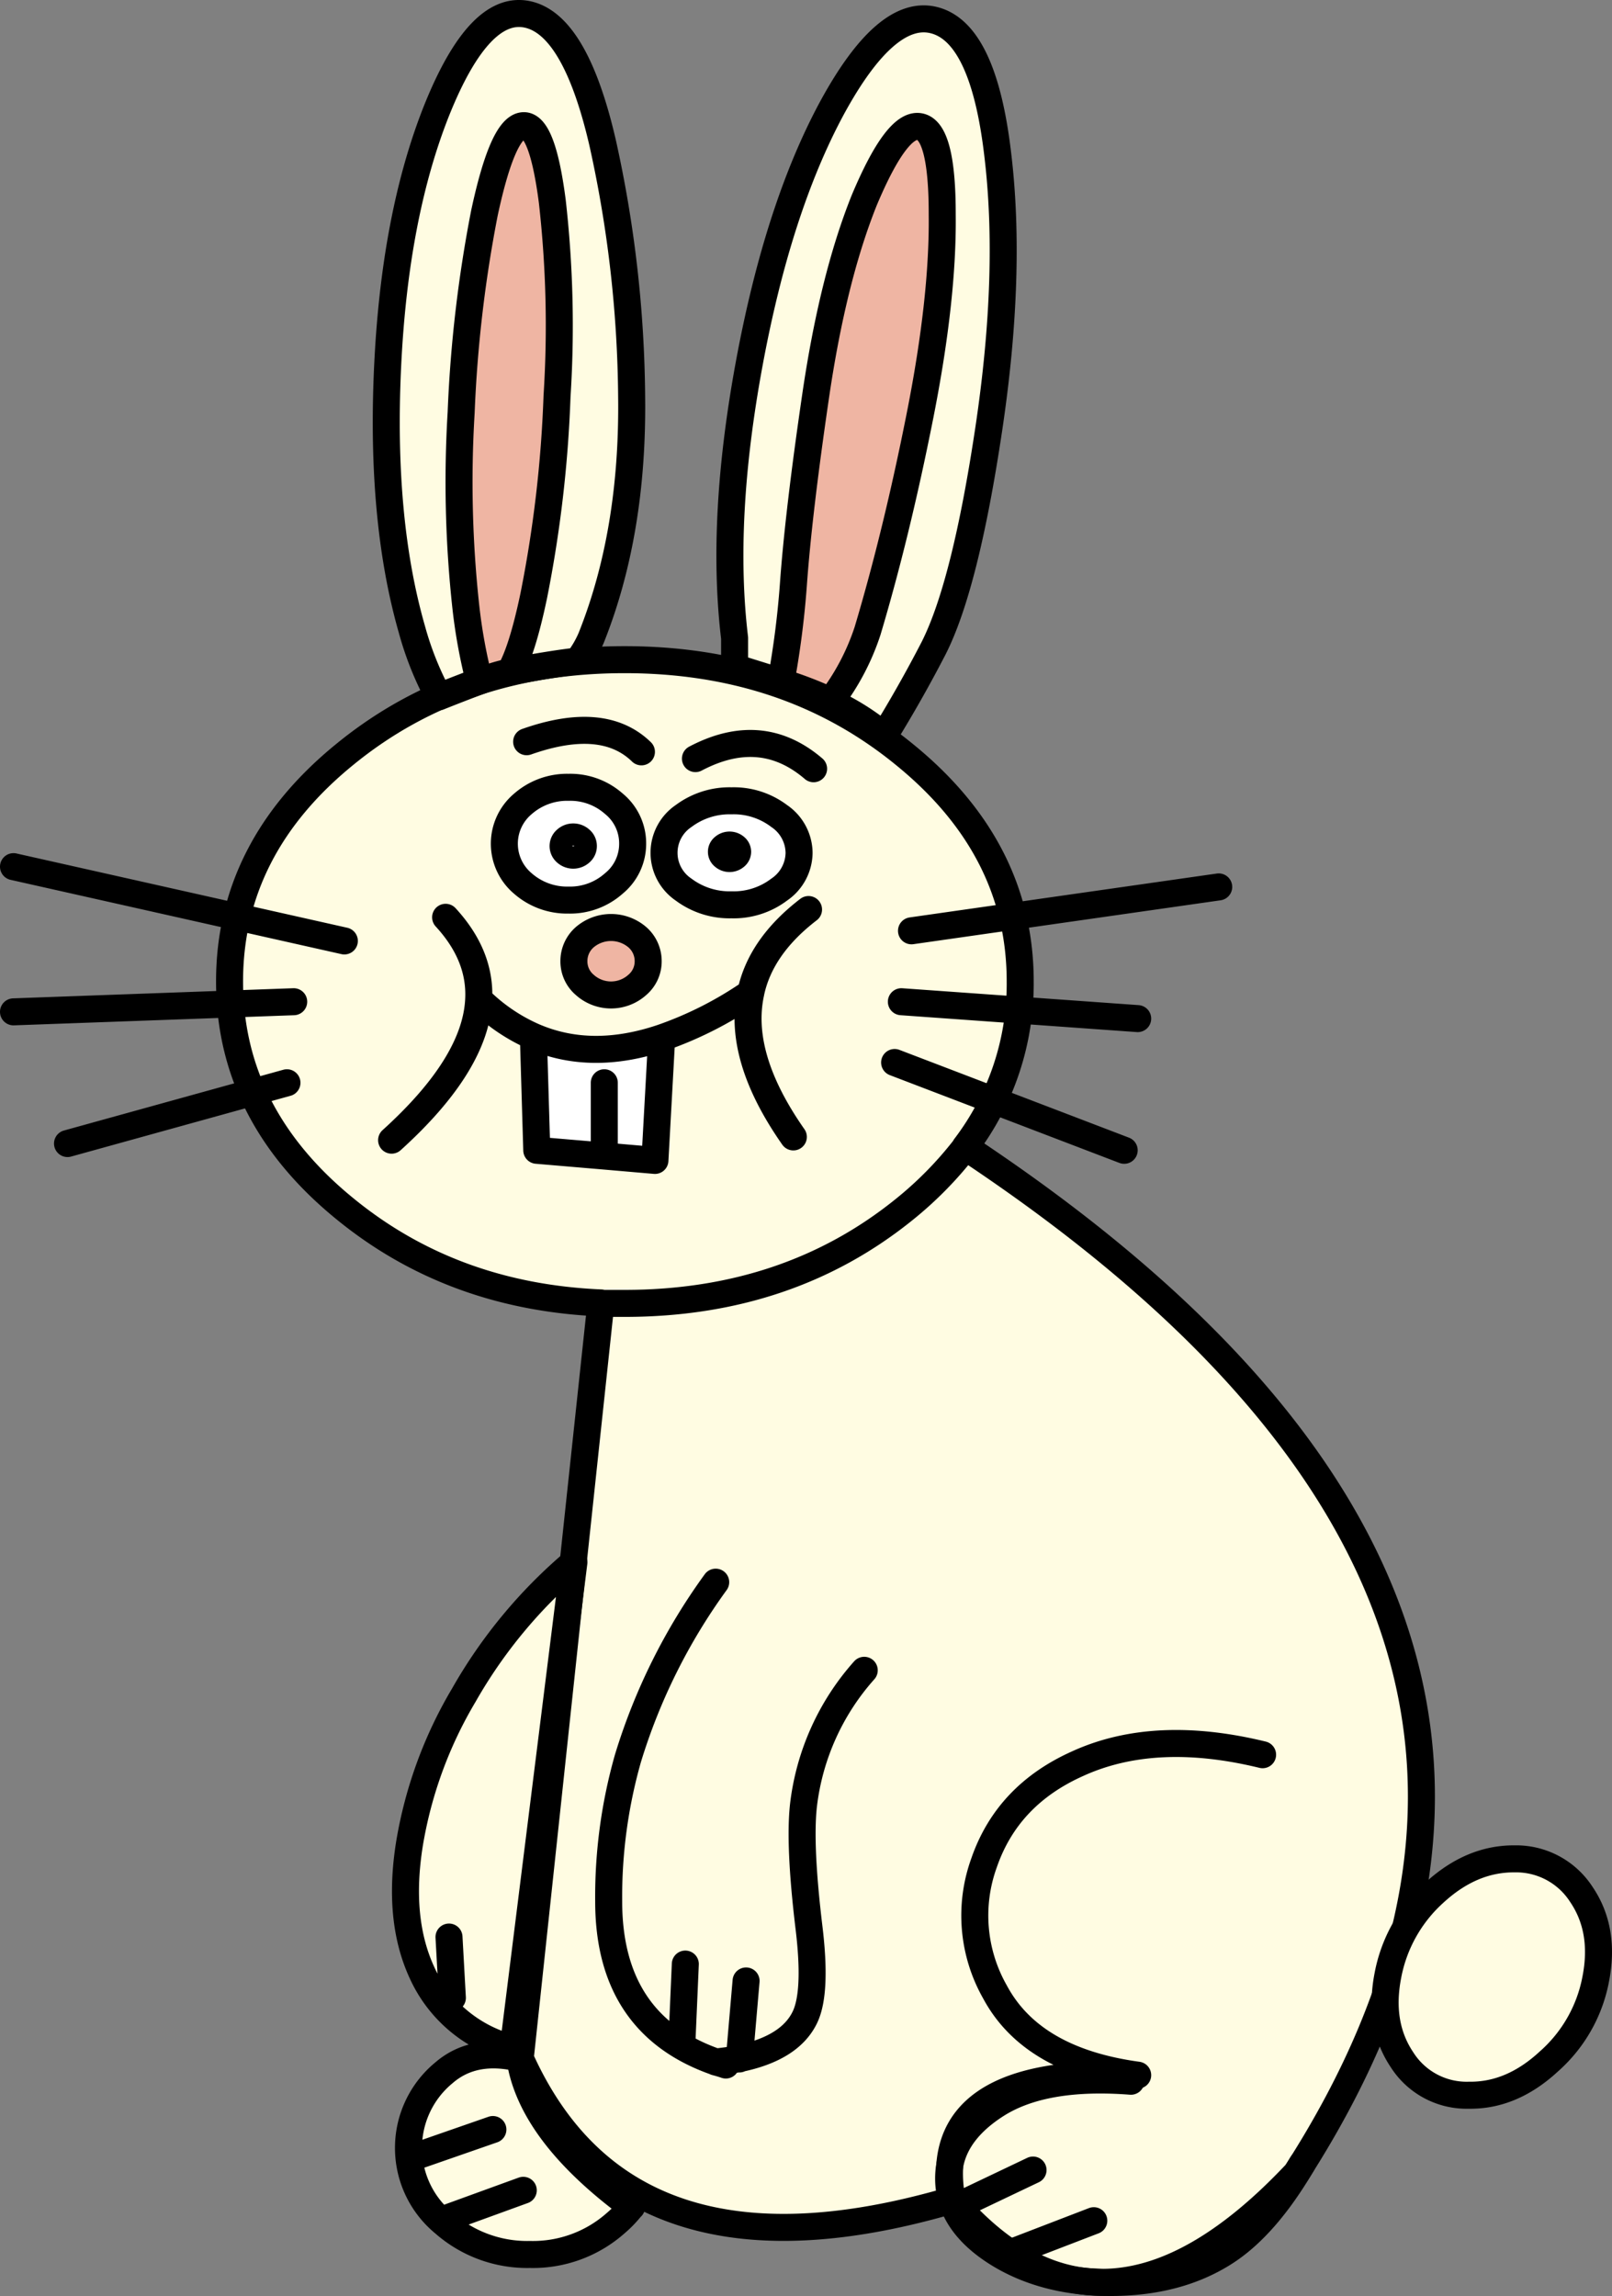 <svg id="Layer_1" data-name="Layer 1" xmlns="http://www.w3.org/2000/svg" viewBox="0 0 238.75 339.98"><rect x="0" y="0" width="238.75" height="339.98" fill="#808080" stroke="none"/><g id="RABBIT_0_Layer7_0_FILL" data-name="RABBIT 0 Layer7 0 FILL"><path d="M92.5,193c-1.17,0-2.33,0-3.5,0L77,304.78q15.8,35.1,63.95,21-3.62-19.86,27.5-18.5-15.7-2.14-21.15-12.35a22.9,22.9,0,0,1-1.6-19.1q3.45-10,13.8-14.65Q171,255.93,187,259.83q-15.9-3.9-27.45,1.35-10.35,4.65-13.8,14.65a22.9,22.9,0,0,0,1.6,19.1q5.44,10.2,21.15,12.35-31.11-1.35-27.5,18.5,22.59,26.21,51-4,54-83.74-49-151.95a54.8,54.8,0,0,1-9,9.2Q116.76,193,92.5,193m-41.4-81.3Q34,125.63,34,145.33T51.1,179Q67,192,89,192.93c1.17,0,2.33,0,3.5,0q24.25,0,41.4-13.95a54.8,54.8,0,0,0,9-9.2,39.92,39.92,0,0,0,8.15-24.5q0-19.7-17.2-33.65t-41.4-14Q68.25,97.73,51.1,111.68Z" fill="#fffce2"/></g><path id="RABBIT_0_Layer7_0_1_STROKES" data-name="RABBIT 0 Layer7 0 1 STROKES" d="M141,325.78q-48.15,14.1-63.95-21L89,192.93Q67,192,51.1,179,34,165.08,34,145.33T51.1,111.68q17.15-14,41.4-14t41.4,14q17.21,13.95,17.2,33.65a39.92,39.92,0,0,1-8.15,24.5Q245.9,238,192,321.78m-23.5-14.5q-15.7-2.14-21.15-12.35a22.9,22.9,0,0,1-1.6-19.1q3.45-10,13.8-14.65Q171,255.93,187,259.83m-44-90a54.8,54.8,0,0,1-9,9.2Q116.76,193,92.5,193c-1.17,0-2.33,0-3.5,0M192,321.78q-28.41,30.21-51,4-3.62-19.86,27.5-18.5" fill="none" stroke="#000" stroke-linecap="round" stroke-linejoin="round" stroke-width="4"/><g id="RABBIT_0_Layer6_0_FILL" data-name="RABBIT 0 Layer6 0 FILL"><path d="M236.35,293q1.4-7.25-2.15-12.5a11.49,11.49,0,0,0-9.85-5.25q-6.4,0-11.9,5a21.94,21.94,0,0,0-6.9,12.3q-1.4,7.25,2.1,12.45a11.34,11.34,0,0,0,9.9,5.25q6.34.11,11.85-5A21.58,21.58,0,0,0,236.35,293Z" fill="#fffce2"/></g><path id="RABBIT_0_Layer6_0_1_STROKES" data-name="RABBIT 0 Layer6 0 1 STROKES" d="M236.35,293a21.58,21.58,0,0,1-6.95,12.25q-5.51,5.1-11.85,5a11.34,11.34,0,0,1-9.9-5.25q-3.5-5.21-2.1-12.45a21.94,21.94,0,0,1,6.9-12.3q5.51-5.06,11.9-5a11.49,11.49,0,0,1,9.85,5.25Q237.76,285.73,236.35,293Z" fill="none" stroke="#000" stroke-linecap="round" stroke-linejoin="round" stroke-width="4"/><g id="RABBIT_0_Layer5_0_FILL" data-name="RABBIT 0 Layer5 0 FILL"><path d="M82.5,58.68a163.58,163.58,0,0,0-.7-28.85q-1.5-11.7-4.45-11.2t-5.6,12.9A194.38,194.38,0,0,0,68.3,61.08,170.43,170.43,0,0,0,69,89.93a81.85,81.85,0,0,0,2,10.9,36.89,36.89,0,0,1,4.55-1.4q1.8-3.15,3.5-11.2A183.87,183.87,0,0,0,82.5,58.68m57.05-27.1q0-12.34-3.35-12.95T128,29.53q-4.65,11.6-7.2,29.05t-3.3,28.05A132.86,132.86,0,0,1,115.65,101a57.37,57.37,0,0,1,7.25,2.75,34.3,34.3,0,0,0,5.6-10.5q4.25-14.4,7.75-31.8T139.55,31.58Z" fill="#efb5a3"/><path d="M85.5,97.83a15.59,15.59,0,0,0,2-3.4q6.26-15.65,6-35.8a179.2,179.2,0,0,0-4.3-37.55Q85.2,3.63,78.1,2.13T64.7,16.28q-6.2,15.7-7.3,38.2t3.65,38.7a47,47,0,0,0,4,10q3.56-1.43,6-2.35a81.85,81.85,0,0,1-2-10.9,170.43,170.43,0,0,1-.7-28.85,194.38,194.38,0,0,1,3.45-29.55q2.66-12.4,5.6-12.9t4.45,11.2a163.58,163.58,0,0,1,.7,28.85,183.87,183.87,0,0,1-3.45,29.55q-1.69,8.05-3.5,11.2,6-1.16,10-1.6m50.7-79.2q3.35.6,3.35,13t-3.3,29.85q-3.5,17.4-7.75,31.8a34.3,34.3,0,0,1-5.6,10.5l.1,0a35.81,35.81,0,0,1,7.95,5q3.95-6.41,7.35-13,4.69-9.3,8.15-32.45t1.3-40.8q-2.1-17.65-9.25-19.65t-15.3,13q-8,14.85-12.25,37.9T108.8,94.48q0,.45,0,4.35,5.81,1.8,6.85,2.15a132.86,132.86,0,0,0,1.85-14.35q.75-10.6,3.3-28t7.2-29Q132.84,18,136.2,18.63Z" fill="#fffce2"/></g><path id="RABBIT_0_Layer5_0_1_STROKES" data-name="RABBIT 0 Layer5 0 1 STROKES" d="M115.65,101a132.86,132.86,0,0,0,1.85-14.35q.75-10.6,3.3-28t7.2-29q4.84-11.51,8.2-10.9t3.35,13q.15,12.45-3.3,29.85t-7.75,31.8a35.09,35.09,0,0,1-5.57,10.53l.07,0a35.81,35.81,0,0,1,7.95,5q3.95-6.41,7.35-13,4.69-9.3,8.15-32.45t1.3-40.8q-2.1-17.65-9.25-19.65t-15.3,13q-8,14.85-12.25,37.9T108.8,94.48q0,.45,0,4.35,5.81,1.8,6.85,2.15a56.52,56.52,0,0,1,7.28,2.78M71,100.86q-2.43.9-6,2.32a47,47,0,0,1-4-10Q56.36,77,57.4,54.48t7.3-38.2Q71,.63,78.1,2.13t11.15,19a179.2,179.2,0,0,1,4.3,37.55q.26,20.15-6,35.8a15.59,15.59,0,0,1-2,3.4q-3.9.45-10,1.6A34.28,34.28,0,0,0,71,100.86a79.31,79.31,0,0,1-2-10.93,170.43,170.43,0,0,1-.7-28.85,194.38,194.38,0,0,1,3.45-29.55q2.66-12.4,5.6-12.9t4.45,11.2a163.58,163.58,0,0,1,.7,28.85,183.87,183.87,0,0,1-3.45,29.55q-1.69,8.05-3.5,11.2" fill="none" stroke="#000" stroke-linecap="round" stroke-linejoin="round" stroke-width="4"/><g id="RABBIT_0_Layer4_0_FILL" data-name="RABBIT 0 Layer4 0 FILL"><path d="M94.4,145.83a4.55,4.55,0,0,0,1.6-3.5,4.69,4.69,0,0,0-1.6-3.55,6,6,0,0,0-7.8,0,4.69,4.69,0,0,0-1.6,3.55,4.55,4.55,0,0,0,1.6,3.5,5.82,5.82,0,0,0,7.8,0Z" fill="#efb5a3"/><path d="M79,153.48l.5,16.85,10,.85v0l7.5.65,1-18.15Q87.55,157.17,79,153.48Z" fill="#fff"/></g><path id="RABBIT_0_Layer4_0_1_STROKES" data-name="RABBIT 0 Layer4 0 1 STROKES" d="M66,135.83q5.2,5.65,4.9,12.1a26.65,26.65,0,0,0,8.1,5.55q8.55,3.71,19,.2a54.79,54.79,0,0,0,13.2-6.7q1.45-6.85,8.55-12.3M79,153.48l.5,16.85,10,.85V160.33m-38.5-21-49-11m41.5,20L2,149.83m40.5,10.5-32.5,9m60.9-21.4q-.41,9.6-12.9,20.9m45-56.5q9.75-5.14,17.5,1.5M96,142.33a4.55,4.55,0,0,1-1.6,3.5,5.82,5.82,0,0,1-7.8,0,4.55,4.55,0,0,1-1.6-3.5,4.69,4.69,0,0,1,1.6-3.55,6,6,0,0,1,7.8,0A4.69,4.69,0,0,1,96,142.33Zm2,11.35-1,18.15-7.5-.65M111.2,147q-2.06,9.41,6.3,21.35M78,109.83q11.35-4,17,1.5m37.5,46,34,13M135,137.83l45.5-6.5m-47,17,35,2.5" fill="none" stroke="#000" stroke-linecap="round" stroke-linejoin="round" stroke-width="4"/><g id="RABBIT_0_Layer3_0_FILL" data-name="RABBIT 0 Layer3 0 FILL"><path d="M115.4,120.83a11.14,11.14,0,0,0-7.05-2.25,11.37,11.37,0,0,0-7.1,2.25,6.57,6.57,0,0,0,0,10.9,11.37,11.37,0,0,0,7.1,2.25,11.14,11.14,0,0,0,7.05-2.25,6.51,6.51,0,0,0,0-10.9M77.45,119a7.7,7.7,0,0,0,0,11.8,9.93,9.93,0,0,0,6.75,2.45,9.73,9.73,0,0,0,6.7-2.45,7.62,7.62,0,0,0,0-11.8,9.73,9.73,0,0,0-6.7-2.45A9.93,9.93,0,0,0,77.45,119Z" fill="#fff"/></g><path id="RABBIT_0_Layer3_0_1_STROKES" data-name="RABBIT 0 Layer3 0 1 STROKES" d="M93.7,124.93a7.56,7.56,0,0,1-2.8,5.9,9.73,9.73,0,0,1-6.7,2.45,9.93,9.93,0,0,1-6.75-2.45,7.7,7.7,0,0,1,0-11.8,9.93,9.93,0,0,1,6.75-2.45A9.73,9.73,0,0,1,90.9,119,7.56,7.56,0,0,1,93.7,124.93Zm24.65,1.35a6.67,6.67,0,0,1-2.95,5.45,11.14,11.14,0,0,1-7.05,2.25,11.37,11.37,0,0,1-7.1-2.25,6.57,6.57,0,0,1,0-10.9,11.37,11.37,0,0,1,7.1-2.25,11.14,11.14,0,0,1,7.05,2.25A6.67,6.67,0,0,1,118.35,126.28Z" fill="none" stroke="#000" stroke-linecap="round" stroke-linejoin="round" stroke-width="4"/><path id="RABBIT_0_Layer2_0_1_STROKES" data-name="RABBIT 0 Layer2 0 1 STROKES" d="M109.75,126.13a1.38,1.38,0,0,1-.5,1.05,1.83,1.83,0,0,1-2.4,0,1.35,1.35,0,0,1,0-2.1,1.83,1.83,0,0,1,2.4,0A1.38,1.38,0,0,1,109.75,126.13Z" fill="none" stroke="#000" stroke-linecap="round" stroke-linejoin="round" stroke-width="3"/><path id="RABBIT_0_Layer2_0_2_STROKES" data-name="RABBIT 0 Layer2 0 2 STROKES" d="M86.75,125.28a1.55,1.55,0,0,1-.55,1.2,1.94,1.94,0,0,1-2.6,0,1.58,1.58,0,0,1,0-2.4,1.94,1.94,0,0,1,2.6,0A1.55,1.55,0,0,1,86.75,125.28Z" fill="none" stroke="#000" stroke-linecap="round" stroke-linejoin="round" stroke-width="3.3"/><g id="RABBIT_0_Layer1_0_FILL" data-name="RABBIT 0 Layer1 0 FILL"><path d="M60.65,273q-1.8,11.2,1.85,19.1A20.1,20.1,0,0,0,76,303.33l9-72A73.23,73.23,0,0,0,68.7,251a63.29,63.29,0,0,0-8.05,22m5.85,13.85.5,9Z" fill="#fffce2"/></g><path id="RABBIT_0_Layer1_0_1_STROKES" data-name="RABBIT 0 Layer1 0 1 STROKES" d="M128,247.33a36.39,36.39,0,0,0-9,20q-.65,5.85.8,17.95,1.2,9.75-.6,13.45-2.2,4.55-9.7,6.1c-1.07.2-2.23.37-3.5.5q.75.19,1.5.45m-1.5-71.5a87.91,87.91,0,0,0-13,26.1,74.93,74.93,0,0,0-2.85,21.15q0,18.26,15.9,23.8M66.5,286.83l.5,9m18-64.5A73.23,73.23,0,0,0,68.7,251a63.29,63.29,0,0,0-8.05,22q-1.8,11.2,1.85,19.1A20.1,20.1,0,0,0,76,303.33m34.5-10-1,11.55m-8-14.05-.5,11.5m-16-71-9,72" fill="none" stroke="#000" stroke-linecap="round" stroke-linejoin="round" stroke-width="4"/><g id="RABBIT_0_Layer0_0_FILL" data-name="RABBIT 0 Layer0 0 FILL"><path d="M77,304.78q-6.85-1.65-11.25,2.15a14.41,14.41,0,0,0,0,22.25,18.66,18.66,0,0,0,12.75,4.65,18.48,18.48,0,0,0,12.7-4.65,16.37,16.37,0,0,0,2.35-2.45q-14.92-11-16.55-22M66.5,328.33l11-4-11,4m-5-9,11.5-4Z" fill="#fffce2"/></g><path id="RABBIT_0_Layer0_0_1_STROKES" data-name="RABBIT 0 Layer0 0 1 STROKES" d="M66.5,328.33l11-4m-16-5,11.5-4m20.55,11.4a16.37,16.37,0,0,1-2.35,2.45,18.48,18.48,0,0,1-12.7,4.65,18.66,18.66,0,0,1-12.75-4.65,14.41,14.41,0,0,1,0-22.25q4.4-3.8,11.25-2.15m115.85,15.65q-5.4,9.19-11.4,13.05-7,4.5-16.95,4.5t-17-4.5q-7-4.5-7-10.9t7-10.9q7-4.5,20-3.5m-25,18.15,10.5-5m-4,12.5,13-5M77,304.78q1.62,11,16.55,22" fill="none" stroke="#000" stroke-linecap="round" stroke-linejoin="round" stroke-width="4"/></svg>
